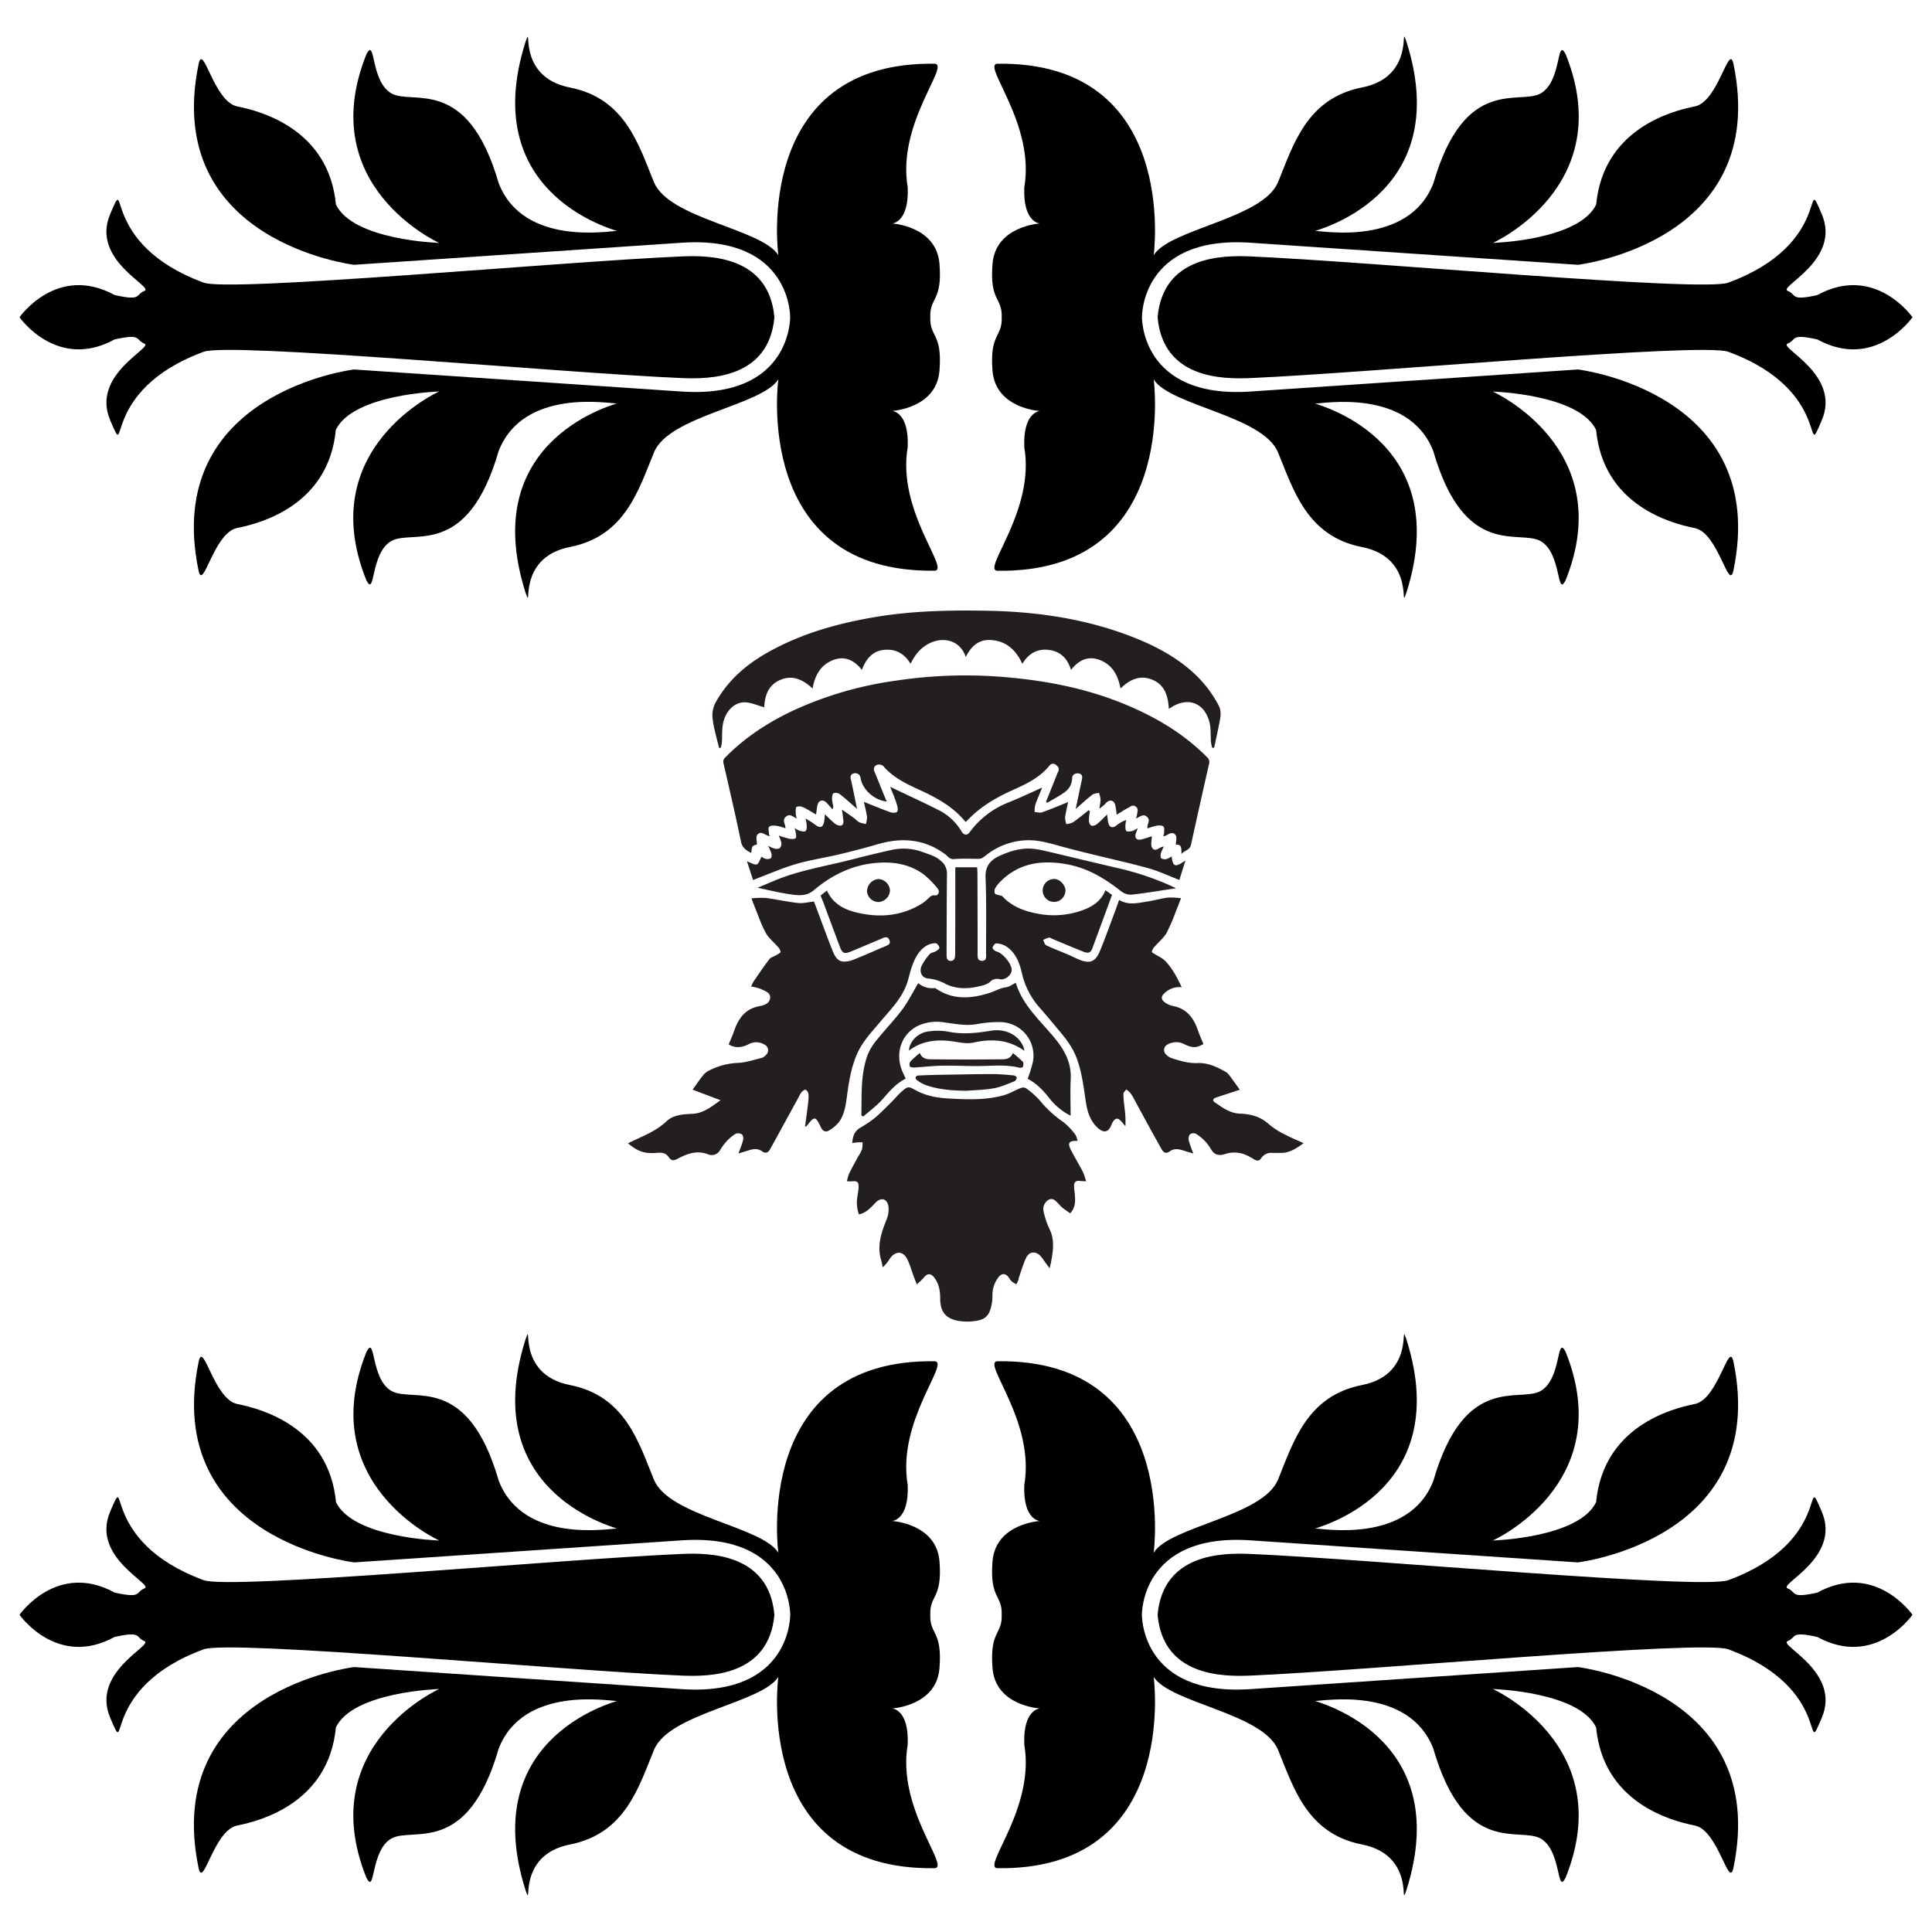 <svg id="Livello_1" data-name="Livello 1" xmlns="http://www.w3.org/2000/svg" viewBox="0 0 841.89 841.89">
  <defs>
    <style>
      .cls-1 {
        fill: #231f20;
      }
    </style>
  </defs>
  <title>Glos</title>
  <g>
    <path class="cls-1" d="M273.65,498.23c5.73-2.93,11.91-5,16.77-9.6,3-2.88,7.29-3.06,11.29-3.27,4.92-.26,8.4-3.17,12.27-5.93l-12.17-4.59c1.54-2.14,3-4.33,4.64-6.37a7.88,7.88,0,0,1,2.71-2.07,30.65,30.65,0,0,1,12.25-3.23c3.5-.11,7-1.32,10.45-2.16a4.47,4.47,0,0,0,2-1.37,2.72,2.72,0,0,0-.73-4.44,6.8,6.8,0,0,0-6.8-.22c-3.05,1.6-6.06,1.85-8.79.12.8-2,1.7-3.91,2.39-5.92,1.86-5.46,4.9-9.62,11-10.73,2.13-.39,4.45-1.19,4.67-3.57s-2.25-3-3.94-3.88a21,21,0,0,0-4.33-1.11,14.91,14.91,0,0,1,1.07-2.23c2.25-3.28,4.47-6.58,6.9-9.73.66-.84,2-1.13,3-1.73.69-.43,1.86-1,1.86-1.45a4.36,4.36,0,0,0-1.31-2.28c-1.73-2-4-3.78-5.23-6.08-1.95-3.59-3.24-7.55-4.8-11.35-.4-1-.78-2-1.39-3.57a41.47,41.47,0,0,1,6.33-.17c4.68.61,9.31,1.67,14,2.19,2.17.24,4.43-.38,6.95-.63.87,2.34,2,5.3,3.08,8.26,1.65,4.38,3.23,8.78,5,13.12.91,2.26,2,4.66,4.89,4.79a11.23,11.23,0,0,0,4.49-.94c4.12-1.63,8.17-3.44,12.24-5.18.25-.11.51-.19.76-.3,1.31-.63,3.25-1,2.38-3s-2.49-1-3.85-.39c-4.25,1.77-8.49,3.59-12.75,5.35-3.13,1.29-3.9.92-5.09-2.29l-7.2-19.36c-.31-.83-.67-1.63-1.1-2.67l2.79-2.19c3,6.63,8.85,8.86,15.19,10.07,9.19,1.76,18,.66,26.09-4.3a20.72,20.72,0,0,0,2.85-2.29c.84-.75,1.44-1.56,2.91-1.36s2.33-1.7,1.15-3.06a37.86,37.86,0,0,0-6.3-6.29c-6.54-4.65-14.08-5.55-21.82-4.66-9.78,1.13-18.3,5.41-25.72,11.71-3.56,3-7.38,2.27-11.21,1.69-4.45-.67-8.84-1.78-13.42-2.73,2.44-1,5-2.05,7.47-3.11,10.56-4.44,21.86-6.19,32.87-9,5.91-1.49,11.82-3,17.76-4.28a24,24,0,0,1,14,.87c2.77,1.06,5.68,1.76,7.94,3.92a7,7,0,0,1,2.55,5.46c-.14,11.36-.13,22.72-.17,34.08V416c0,1.27.07,2.66,1.72,2.73s2-1.41,2-2.72c.05-6.94.06-13.88.07-20.82,0-5.64,0-11.27,0-17.25h9.51c.06,1.08.15,1.94.15,2.81Q426,398,426,415.24c0,1.46-.22,3.4,1.85,3.46,2.23.06,1.84-1.95,1.84-3.37,0-11,.19-22.05-.22-33.06-.17-4.83,2.16-7.49,5.87-9.21,4.88-2.27,10.05-3.84,15.56-3.11,2.48.33,4.92.94,7.36,1.51,9.75,2.29,19.47,4.67,29.23,6.91a122.18,122.18,0,0,1,22.88,7.7c.6.27,1.18.58,2.11,1-6.74,1-13.09,2.1-19.49,2.8a7.09,7.09,0,0,1-4.6-1.6c-7.12-5.65-14.81-10.15-23.84-11.72-10.57-1.84-20.48-.54-28.51,7.5a14.22,14.22,0,0,0-2.37,3,2.82,2.82,0,0,0-.17,2.23c.23.47,1.2.61,1.86.85.46.16,1.11.09,1.39.4,4.06,4.41,9.33,6.44,15,7.53a36.77,36.77,0,0,0,20.45-1.59c4.17-1.6,7.72-4,9.5-8.55l2.88,2.05c-2.87,7.81-5.7,15.52-8.56,23.23-.74,2-1.71,2.39-4.06,1.46-4.47-1.78-8.9-3.67-13.34-5.51-.5-.2-1.05-.66-1.49-.58a14.5,14.5,0,0,0-2.56,1c.42.81.63,2,1.29,2.35,3.05,1.45,6.23,2.63,9.34,3.95,1.78.75,3.49,1.68,5.29,2.39,4.75,1.87,7,.61,8.88-4,2.34-5.7,4.41-11.52,6.58-17.3.59-1.57,1.12-3.16,1.71-4.81,4.14,2.49,8.36,1.3,12.52.66,2.94-.45,5.82-1.31,8.76-1.68a33.82,33.82,0,0,1,5.71.28c-.81,2.09-1.45,3.77-2.13,5.44a87.72,87.72,0,0,1-4.15,9.64c-1.23,2.17-3.32,3.84-5,5.79a4.86,4.86,0,0,0-1.44,2.42c0,.46,1.29,1,2,1.5a19.79,19.79,0,0,1,3.47,2.19c3.32,3.28,5.44,7.36,7.54,11.82a9.12,9.12,0,0,0-7.33,2.43c-1.74,1.44-1.78,2.88,0,4.18a9.64,9.64,0,0,0,3.67,1.59c5.82,1.16,8.82,5.08,10.64,10.34.71,2.07,1.64,4.08,2.49,6.18-2.9,1.71-4.67,1.84-8.17.18a7.52,7.52,0,0,0-7.38,0,2.66,2.66,0,0,0-.72,4.41,6,6,0,0,0,2.34,1.55c3.67,1.17,7.32,2.35,11.29,2.17,4.49-.21,8.44,1.65,12.24,3.78a5.55,5.55,0,0,1,1.64,1.49c1.54,2,3,4.14,4.61,6.35l-10.32,3.39c-1.33.44-1.76,1.3-.54,2.13,3.33,2.28,6.57,4.74,10.93,4.9,4.68.17,9,1.26,12.65,4.66a33,33,0,0,0,7,4.45c2.55,1.38,5.26,2.47,8.09,3.77-3.13,2.21-6.16,4.38-10.21,4.23-1.16,0-2.32,0-3.47,0a5.09,5.09,0,0,0-4.75,2.24c-.89,1.37-1.88,1.32-3.09.6-.87-.51-1.75-1-2.65-1.49a12.82,12.82,0,0,0-10.2-.81c-2.35.76-4.4.42-5.84-1.88a21.87,21.87,0,0,0-2.6-3.62,20.5,20.5,0,0,0-4.16-3.4,2.71,2.71,0,0,0-2.59.28,3.33,3.33,0,0,0-.49,2.7,57,57,0,0,0,2,5.64c-1.63-.48-3.13-.89-4.6-1.37-2-.64-3.88-.85-5.65.41s-2.82.52-3.71-1.1c-1.59-2.92-3.24-5.8-4.84-8.72-2.5-4.57-5-9.16-7.46-13.73a13.11,13.11,0,0,0-1.44-2.11,11.31,11.31,0,0,0-1.54-1.29c-.44.62-1.24,1.25-1.24,1.87,0,2.16.31,4.31.53,6.46a43.48,43.48,0,0,1,.33,7.68c-.68-.8-1.31-1.65-2.06-2.38-1.32-1.3-2.23-1.2-3.3.33a6.81,6.81,0,0,0-.71,1.46c-1.27,3.25-3.3,3.74-5.95,1.35-3.3-3-4.54-7-5.19-11.21-1-6.63-1.74-13.3-4.19-19.64-2.27-5.86-6.49-10.3-10.36-15-2.07-2.52-4.25-5-6.36-7.44a33.86,33.86,0,0,1-7.05-14.49c-1.07-4.56-2.83-8.85-7-11.48a9,9,0,0,0-4.13-1.17c-.53,0-1.48,1.17-1.57,1.89-.06.48,1,1.46,1.64,1.62,2.76.66,6.71,5.31,6.67,8.1,0,2.22-2.9,4.55-5.23,4a4.27,4.27,0,0,0-4.28,1.25c-1.41,1.22-3.65,1.65-5.61,2.06-4.62,1-9.37.87-13.57-1.2a19.61,19.61,0,0,0-7.59-2.39c-3-.23-4.2-3.08-2.82-5.82a24.65,24.65,0,0,1,3.47-4.91c.54-.61,1.71-.63,2.49-1.1s1.71-1.14,1.65-1.6c-.1-.74-1-1.93-1.53-1.94a7.42,7.42,0,0,0-3.81.9c-3.68,2.12-5.43,5.75-6.75,9.59-.74,2.17-1.19,4.44-1.91,6.63-2.23,6.8-7.23,11.7-11.68,17-3.65,4.36-7.65,8.47-10.05,13.78-2.69,6-3.69,12.32-4.55,18.71-.54,4-1.07,8.14-3.63,11.48a15.19,15.19,0,0,1-4.26,3.53c-1.48.89-2.71.15-3.45-1.4-2.36-5-2.81-5-6.14-.67a6.76,6.76,0,0,1-.8.41c.49-3.74,1-7.09,1.35-10.45a17.18,17.18,0,0,0,.15-3.85,2.81,2.81,0,0,0-1.24-1.86c-.29-.17-1.24.53-1.7,1a8.86,8.86,0,0,0-1.14,1.91q-6.25,11.4-12.49,22.8c-.89,1.65-1.93,2.36-3.7,1.1s-3.71-1-5.66-.41c-1.45.48-2.93.9-4.58,1.4.76-2.07,1.53-3.86,2-5.72a3,3,0,0,0-.38-2.53,3,3,0,0,0-2.75-.37,19,19,0,0,0-4.14,3.42,24,24,0,0,0-2.74,3.78,4.17,4.17,0,0,1-5.33,1.75c-4.74-1.78-8.93-.29-13,1.89-1.68.9-2.82,1.22-4.06-.66s-3.15-2-5.11-1.84C279.76,503,277.07,500.9,273.65,498.23Z"/>
    <path class="cls-1" d="M512.4,368.13c0-1.56.56-3.38-.11-4.24-1.68-2.15-3.47.31-5.43.56a5.45,5.45,0,0,0,.39-1.37c0-1,.27-2.38-.26-2.91s-2-.52-2.93-.37a27.39,27.39,0,0,0-4,1.2c-.52-1.73,1.55-3.4-.18-5s-3.19,0-4.86.66a14.15,14.15,0,0,0,.66-3.07,2,2,0,0,0-3.27-2c-2,1-3.83,2.23-5.83,3.43a33.09,33.09,0,0,0-.6-4.26c-.56-2.06-2.32-2.49-3.87-1a15,15,0,0,1-3.06,2.61,29.19,29.19,0,0,0,.53-4,12.25,12.25,0,0,0-.7-2.9c-1,.27-2.15.28-2.89.85-2.39,1.86-4.63,3.93-7.25,6.19,1-4.56,1.79-8.68,2.72-12.77.33-1.48,0-2.58-1.52-2.73-1.32-.13-2.7.44-2.73,2.08a7.63,7.63,0,0,1-3.55,6.32c-2.35,1.65-4.92,3-7.39,4.43l-.44-.52q2.08-5.19,4.18-10.39c.35-.88.66-1.78,1.08-2.63.65-1.32.11-2.2-.94-3a1.92,1.92,0,0,0-2.88.38c-4.13,5.08-9.8,7.84-15.59,10.43-6.47,2.89-12.62,6.31-17.87,11.14-1,.92-1.93,1.9-2.89,2.86-.13-.06-.29-.08-.36-.17-5.38-6.55-12.61-10.43-20.13-13.86-5.77-2.63-11.42-5.38-15.64-10.39a3,3,0,0,0-2.62-.4,2,2,0,0,0-1.15,2.82c1.46,3.56,2.89,7.14,4.34,10.71.32.8.68,1.58,1.06,2.44C381,348.76,375.75,344,375,339a2.27,2.27,0,0,0-2.8-2c-1.38.16-1.78,1.22-1.44,2.61.5,2,.9,4.09,1.33,6.15l1.38,6.72c-2.74-2.38-5.05-4.5-7.51-6.42a3.18,3.18,0,0,0-2.69-.43c-.52.23-.71,1.59-.71,2.44a19.78,19.78,0,0,0,.53,3.2,2,2,0,0,1-.37,1.37c-.88-1-1.69-2-2.64-2.95-1.53-1.46-3.33-.95-3.84,1.1-.31,1.24-.39,2.54-.63,4.15-1.88-1.08-3.65-2.25-5.56-3.14a3.69,3.69,0,0,0-2.89-.21c-.5.28-.43,1.75-.43,2.69a12,12,0,0,0,.46,2.36c-1.62-.55-2.92-2.39-4.76-.71s0,3.16-.18,5a24.79,24.79,0,0,0-3.83-1.08c-1.1-.13-2.58-.2-3.26.41-.53.47-.11,2-.06,3.11a4.64,4.64,0,0,0,.32,1c-2-.26-3.79-2.67-5.45-.57-.68.85-.12,2.67-.12,4.19-.35.16-1.43.29-1.89.9s-.41,1.76-.61,2.8c-2.07-1.12-3.89-2.1-4.47-5-2.34-11.37-5-22.69-7.58-34a2.45,2.45,0,0,1,.76-2.64c8.74-8.9,19-15.51,30.27-20.74a158.3,158.3,0,0,1,44-12.7A203,203,0,0,1,434,294.76c19.39,1.35,38.37,4.72,56.43,12.24,13.21,5.5,25.37,12.65,35.52,22.92a2.78,2.78,0,0,1,.9,3q-4,17.57-7.86,35.2c-.5,2.3-2.7,2.38-4.15,4C514.8,369.85,515,367.68,512.4,368.13Z"/>
    <path class="cls-1" d="M469.57,497.15c-3.83-.11-4.47.88-2.88,4s3.51,6.27,5.17,9.45a31.69,31.69,0,0,1,1.42,4.16c-1.2-.06-2-.05-2.75-.16-1.63-.23-2.52.5-2.5,2.09s.3,3.09.4,4.64c.17,2.57.06,5.09-2.1,7.38-1.05-.76-2.32-1.6-3.51-2.55a23.4,23.4,0,0,1-1.7-1.75c-1.16-1.12-2.24-2.56-4.17-1.61a4.71,4.71,0,0,0-2.16,5.25,34.86,34.86,0,0,0,2.34,7.11c2.59,4.89,1.78,9.84.87,14.85-.13.72-.32,1.42-.61,2.66-.94-1.28-1.61-2.16-2.27-3.06a19,19,0,0,0-1.82-2.43c-2.19-2.11-4.89-1.8-6.19,1s-2.14,5.78-3.17,8.7c-.11.31-.07.68-.19,1-.25.6-.56,1.17-.85,1.75a10,10,0,0,1-1.86-1.08,9.1,9.1,0,0,1-1.38-1.75c-1.42-2.11-3.27-2.11-4.73,0a12.65,12.65,0,0,0-2.47,7.59,18.93,18.93,0,0,1-.41,4.44c-1,4.63-2.79,6.33-7.5,6.85a23.46,23.46,0,0,1-6.85-.08c-5.62-1-8-4-8-9.77,0-3.27-.51-6.32-2.5-9-1.54-2.1-3.17-2.05-4.72,0a23.12,23.12,0,0,1-3,2.82c-.44-1.13-.88-2.26-1.3-3.4-.88-2.4-1.59-4.87-2.65-7.19-1.83-4-5.26-4.21-7.78-.57a18.38,18.38,0,0,1-3.08,3.76c-.24-1.06-.4-2.15-.71-3.19-1.83-6.11,0-11.7,2.25-17.31a12.16,12.16,0,0,0,.95-6c-.55-3.49-3.25-4.15-5.7-1.63-2,2.09-3.89,4.35-7.17,5.06a15.37,15.37,0,0,1-.78-7c.22-1.6.56-3.2.63-4.82.11-2.29-.61-2.85-2.9-2.59-.59.06-1.19,0-2.18,0a20.29,20.29,0,0,1,.95-3.39c1.26-2.54,2.67-5,4-7.52a18.11,18.11,0,0,0,1.61-3,13.59,13.59,0,0,0,.26-3.08c-.93,0-1.87,0-2.81.06a13.72,13.72,0,0,0-1.66.31c.09-2.95.93-5.19,3.38-6.69a52.25,52.25,0,0,0,6.43-4.31c2.58-2.17,4.93-4.63,7.33-7,1.5-1.48,2.8-3.17,4.4-4.52,2.79-2.38,2.95-2.26,6.08-.54,4.5,2.47,9.46,3.33,14.5,3.6,8,.44,16.06.76,23.89-1.43,2.51-.7,4.8-2.13,7.24-3.1a2.9,2.9,0,0,1,2.33,0,33.5,33.5,0,0,1,6.08,5.34,49.16,49.16,0,0,0,10.48,9.58,29.57,29.57,0,0,1,5.09,5.43A9.17,9.17,0,0,1,469.57,497.15Z"/>
    <path class="cls-1" d="M420.84,286.32c-2.67-8.4-12.23-9.64-19.12-3.83a18.23,18.23,0,0,0-2.85,3.16,37.2,37.2,0,0,0-2.09,3.59c-2.8-4.66-6.87-6.78-12.3-5.95-4,.62-7,3.48-8.91,8.62-3.5-4.45-7.85-6.38-13.21-4-5,2.25-7.31,6.65-8.27,12.12-4.12-3.81-8.63-6.08-14.08-3.76s-6.74,7.2-7,11.94c-2.78-.76-5.51-2.06-8.28-2.16-4.7-.16-8.64,3.82-9.69,9.4-.5,2.64-.3,5.4-.48,8.1a16.09,16.09,0,0,1-.49,2.35l-.73,0c-.65-2.62-1.34-5.23-1.94-7.86a39.06,39.06,0,0,1-.85-4.79,11.66,11.66,0,0,1,1.34-7.22c5.4-9.72,13.46-16.61,23-21.92,14.46-8.08,30.14-12.46,46.39-15.21s32.83-3.07,49.33-2.75c20.42.39,40.49,3.21,59.77,10.23,10.92,4,21.3,9.06,30,17.09a52.24,52.24,0,0,1,10.69,14c1.33,2.51.75,5.18.25,7.77-.69,3.55-1.49,7.07-2.25,10.61h-.85a19.72,19.72,0,0,1-.53-2.49c-.23-2.89.06-5.91-.66-8.67-2.22-8.55-9.44-11.15-16.83-6.34l-.86.53c-.34-5.45-1.68-10.34-7.06-12.62s-9.9-.26-14,3.77c-1-5.34-3.22-9.84-8.27-12.11-5.39-2.43-9.74-.54-13.31,4-1.47-4.79-4.35-7.9-9.2-8.65-5.29-.82-9.23,1.4-12,6-2.86-6.22-7.32-10.21-14.31-10.39C426.6,278.79,423.28,281.36,420.84,286.32Z"/>
    <path class="cls-1" d="M387.89,342.87c7.64,3.65,15,7,22.23,10.7a24.42,24.42,0,0,1,9,8.93c.92,1.44,2.35,1.59,3.3.3a38.36,38.36,0,0,1,16.72-13c5-2,9.9-4.34,15-6.6-1,2.45-2.09,4.93-3,7.48a12.69,12.69,0,0,0-.28,3.17c1.08.06,2.29.47,3.23.13,3.8-1.35,7.52-2.94,11.37-4.48-.42,2-1,4.33-1.34,6.68a9.19,9.19,0,0,0,.56,2.93,9,9,0,0,0,2.89-.77c2.36-1.65,4.57-3.5,6.84-5.28l.52.44a24.46,24.46,0,0,0-.43,4c0,.82.47,2,1.07,2.3a3,3,0,0,0,2.44-.7c1.5-1.2,2.82-2.63,4.41-4.15.24,1.58.31,2.73.6,3.83.5,1.84,1.89,2.16,3.37,1a15.16,15.16,0,0,1,4.4-2.48,13.12,13.12,0,0,0-.39,2.38c0,.87,0,2.23.49,2.49.69.39,1.85.1,2.77-.12a10.37,10.37,0,0,0,2.18-1.29c-.41,1.1-.7,1.78-.92,2.49-.58,1.85.41,3,2.31,2.57,1.71-.39,3.37-1,4.69-1.4,0,1.66-.64,3.81.14,5,1.39,2.17,3.16-.43,5.09-.51a18.28,18.28,0,0,0-1.31,3c-.17.69-.16,1.83.25,2.15a3.18,3.18,0,0,0,2.34.25,8.2,8.2,0,0,0,2.15-1.15c.47,5.23,2.06,4.48,6,1.79-1,3.14-1.82,5.8-2.66,8.49-4.56-1.75-8.75-3.73-13.15-5-7.67-2.16-15.47-3.85-23.21-5.76-4.67-1.15-9.35-2.28-14-3.54-5.24-1.41-10.39-3.12-15.93-3a30.14,30.14,0,0,0-16.22,5.26c-1.18.79-2.22,1.75-3.42,2.49a3.59,3.59,0,0,1-1.86.35c-3.45,0-6.93-.21-10.35.12-1.92.18-2.72-1.2-3.74-2-9.12-6.79-19-7.57-29.6-4.47-5.52,1.62-11.1,3.06-16.7,4.4-6.25,1.48-12.65,2.41-18.81,4.21-5.9,1.72-11.56,4.23-17.33,6.4l-1.45.58-2.66-8.17c1.64.59,3.08,1.61,4.24,1.37.85-.18,1.34-2,2.13-3.38a5.67,5.67,0,0,0,1.73.93,3.11,3.11,0,0,0,2.33-.27c.4-.33.39-1.47.21-2.16a20.67,20.67,0,0,0-1.46-3.24,14.61,14.61,0,0,0,2.8,1.21,3.23,3.23,0,0,0,2.37-.2,3,3,0,0,0,.64-2.34,14.09,14.09,0,0,0-1.16-3.13,44.5,44.5,0,0,0,4.61,1.37c.91.18,2.23.26,2.76-.25s.11-1.78,0-2.71a11.3,11.3,0,0,0-.47-1.71,10.75,10.75,0,0,0,2.19,1.21c.85.22,2,.52,2.58.13s.56-1.61.56-2.46a16.66,16.66,0,0,0-.56-3,39.33,39.33,0,0,1,4.25,2.69c2,1.61,3.34,1.28,3.87-1.19a29.94,29.94,0,0,0,.32-3.38c1.55,1.49,2.77,2.81,4.16,3.9a4.15,4.15,0,0,0,2.76,1.09c1.41-.28,1.23-1.72,1.09-2.89s-.3-2.27-.55-4.13c2.2,1.56,3.94,2.75,5.64,4a12.81,12.81,0,0,0,1.87,1.55,16.44,16.44,0,0,0,2.9.74,9.3,9.3,0,0,0,.53-3c-.33-2.33-.94-4.62-1.38-6.65,3.84,1.53,7.68,3.14,11.58,4.54.88.32,2.58.28,2.91-.23.46-.73.22-2.12-.11-3.09C390.1,348.11,389,345.6,387.89,342.87Z"/>
    <path class="cls-1" d="M375.36,486c.17-8.78-.38-17.65,2.64-26.12a24.19,24.19,0,0,1,4.08-6.71c3.6-4.51,7.66-8.66,11.1-13.28,2.64-3.54,4.62-7.58,6.95-11.48a9.27,9.27,0,0,0,7.17,2.14c.22,0,.49.18.71.33,7.39,5,15.34,4.28,23.21,1.79,2.4-.76,4.6-2.14,7.24-2.48,1.39-.18,2.66-1.2,4.19-1.94,3,10.09,11.05,16.79,17.41,24.7,4.1,5.1,6.84,10.47,6.52,17.23-.25,5.27-.05,10.57-.05,16a27.65,27.65,0,0,1-9-7.28c-2.78-3.59-5.81-6.82-9.72-8.78a62,62,0,0,0,2.3-7.44,14.63,14.63,0,0,0-14.21-17.29,50.56,50.56,0,0,0-10.12.86c-4.82.88-9.45-.1-14.15-.71a20.22,20.22,0,0,0-10.8,1.09c-7.71,3.28-11,11.81-7.72,20,.45,1.12,1,2.19,1.57,3.39-4.18,2.1-7.07,5.46-10,8.87-2.49,2.87-5.67,5.14-8.55,7.68Z"/>
    <path class="cls-1" d="M421.07,475.32c-5.82-.08-11.56-.46-17.1-2.29a15,15,0,0,1-4.26-2.26c-1.22-.93-.89-2,.65-2.12,4.8-.24,9.61-.29,14.41-.38,6-.1,11.92-.24,17.88-.22,3,0,6,.29,8.92.55.54,0,1.45.58,1.47.93a2,2,0,0,1-.91,1.61c-2.94,1.14-5.87,2.51-8.94,3.07C429.22,474.94,425.12,475,421.07,475.32Z"/>
    <path class="cls-1" d="M446.34,457.88c-6.87-4.94-14.35-5.3-22.07-3.57-2.83.63-5.45.05-8.19-.39-7.08-1.12-13.95-.69-20,3.88.15-3.62,3.5-7.49,7.92-8.24a26.55,26.55,0,0,1,9.45.05c6.21,1.24,12.28.54,18.36-.47,6.51-1.08,12.63,2.11,14.41,7.79A5.6,5.6,0,0,1,446.34,457.88Z"/>
    <path class="cls-1" d="M400.81,458.86c1.17,2.81,3.44,2.73,5.38,2.75q15,.15,30,0c1.88,0,4.06,0,5.18-2.74a54.33,54.33,0,0,1,4.33,3.8c.39.42.28,1.5.07,2.18-.08.28-1.08.54-1.56.41-5.56-1.39-11.18-.84-16.8-.73s-11.12-.25-16.68-.15c-4.11.07-8.22.56-12.33.8-.65,0-1.74-.07-1.89-.42a2.41,2.41,0,0,1,.17-2.17A49.09,49.09,0,0,1,400.81,458.86Z"/>
    <path class="cls-1" d="M464.29,388.21a5.05,5.05,0,0,1-4.84,4.82,5,5,0,1,1-.18-10C461.73,382.94,464.29,385.6,464.29,388.21Z"/>
    <path class="cls-1" d="M387.81,388.07a5.29,5.29,0,0,1-5,5,5.06,5.06,0,0,1-5-4.67,5.48,5.48,0,0,1,4.86-5.35A5.26,5.26,0,0,1,387.81,388.07Z"/>
  </g>
  <g>
    <g>
      <path d="M339.16,111.18s-11.52-84.59,68.25-83.41C414,28.43,390.78,54,395.54,81.6c.66,15.36-6.76,15.79-6.76,15.79s19.29,1.09,20.61,17.57-4.33,14.48-4,23.28c-.34,8.77,5.31,6.79,4,23.28s-20.61,17.54-20.61,17.54,7.42.43,6.76,15.82c-4.76,27.58,18.41,53.17,11.87,53.8-79.77,1.21-68.25-83.38-68.25-83.38C332,176.74,291.61,181.09,285,197.09s-12.41,36.52-36.57,41.25S232.5,268,229,258.23c-21.78-68.51,42.25-82.64,39.67-82.44s-40.59-7-51.39,20.78c-13.68,47.33-37.58,33.91-46.78,39.19s-6.88,24.73-10.84,17.14c-23.22-57.62,31.68-82.3,31.68-82.3s-37.5,1.09-45,16.71c-3.12,32.85-32.7,40.74-43,42.77s-14.85,28.15-16.86,18.37C70.55,171.06,154.25,161,154.25,161l143,9.63c47.69,3.1,47.06-32.42,47.06-32.42s.63-35.54-47.06-32.45l-142.95,9.63s-83.7-10-67.77-87.42c2-9.75,6.57,16.36,16.86,18.4s39.87,9.92,43,42.77c7.54,15.62,45,16.71,45,16.71s-54.9-24.68-31.68-82.3c4-7.59,1.64,11.87,10.84,17.14s33.1-8.14,46.78,39.19c10.8,27.75,48.81,20.58,51.39,20.78S207.25,86.76,229,18.25c3.47-9.77-4.79,15.16,19.38,19.89s30,25.23,36.57,41.22S332,99.72,339.16,111.18Z"/>
      <path d="M88.7,123.14c11,4.33,156.37-9.2,208.51-11.41,12-.51,37.89-.2,40.24,26.52-2.35,26.71-28.2,27-40.24,26.51C245.07,162.53,99.74,149,88.7,153.32c-46.18,17-32.13,49.85-40.67,29.82s19-31.68,14.9-33.4-1-4.5-13-1.83C24.84,161.67,8.5,138.25,8.5,138.25S24.84,114.8,50,128.59c12,2.66,8.83-.15,13-1.87S39.49,113.37,48,93.33,42.52,106.14,88.7,123.14Z"/>
    </g>
    <g>
      <path d="M502.73,111.18s11.52-84.59-68.25-83.41c-6.54.66,16.63,26.25,11.87,53.83-.66,15.36,6.76,15.79,6.76,15.79S433.82,98.48,432.5,115s4.33,14.48,4,23.28c.34,8.77-5.31,6.79-4,23.28s20.61,17.54,20.61,17.54-7.42.43-6.76,15.82c4.76,27.58-18.41,53.17-11.87,53.8,79.77,1.21,68.25-83.38,68.25-83.38,7.17,11.44,47.55,15.79,54.18,31.79s12.41,36.52,36.57,41.25,15.91,29.66,19.38,19.89c21.78-68.51-42.25-82.64-39.67-82.44s40.59-7,51.39,20.78c13.68,47.33,37.58,33.91,46.78,39.19s6.88,24.73,10.84,17.14c23.22-57.62-31.68-82.3-31.68-82.3s37.5,1.09,45,16.71c3.12,32.85,32.7,40.74,43,42.77s14.85,28.15,16.86,18.37C771.34,171.06,687.64,161,687.64,161l-142.95,9.63c-47.69,3.1-47.06-32.42-47.06-32.42s-.63-35.54,47.06-32.45l142.95,9.63s83.7-10,67.77-87.42c-2-9.75-6.57,16.36-16.86,18.4s-39.87,9.92-43,42.77c-7.54,15.62-45,16.71-45,16.71s54.9-24.68,31.68-82.3c-4-7.59-1.64,11.87-10.84,17.14s-33.1-8.14-46.78,39.19c-10.8,27.75-48.81,20.58-51.39,20.78s61.45-13.93,39.67-82.44c-3.47-9.77,4.79,15.16-19.38,19.89s-30,25.23-36.57,41.22S509.9,99.72,502.73,111.18Z"/>
      <path d="M753.19,123.14c-11,4.33-156.37-9.2-208.51-11.41-12-.51-37.89-.2-40.24,26.52,2.35,26.71,28.2,27,40.24,26.51,52.14-2.23,197.47-15.73,208.51-11.44,46.18,17,32.13,49.85,40.67,29.82s-19-31.68-14.9-33.4,1-4.5,12.95-1.83c25.14,13.76,41.48-9.66,41.48-9.66s-16.34-23.45-41.48-9.66c-11.95,2.66-8.83-.15-12.95-1.87s23.44-13.35,14.9-33.39S799.37,106.14,753.19,123.14Z"/>
    </g>
  </g>
  <g>
    <g>
      <path d="M339.16,676.59S327.64,592,407.41,593.18c6.54.66-16.63,26.25-11.87,53.83.66,15.36-6.76,15.79-6.76,15.79s19.29,1.09,20.61,17.57-4.33,14.48-4,23.28c-.34,8.77,5.31,6.79,4,23.28s-20.61,17.54-20.61,17.54,7.42.43,6.76,15.82c-4.76,27.58,18.41,53.17,11.87,53.8-79.77,1.21-68.25-83.38-68.25-83.38C332,742.15,291.61,746.5,285,762.5S272.57,799,248.41,803.75,232.5,833.41,229,823.64C207.25,755.13,271.28,741,268.7,741.2s-40.59-7-51.39,20.78c-13.68,47.33-37.58,33.91-46.78,39.19s-6.88,24.73-10.84,17.14c-23.22-57.62,31.68-82.3,31.68-82.3s-37.5,1.09-45,16.71c-3.12,32.85-32.7,40.74-43,42.77s-14.85,28.15-16.86,18.37c-15.93-77.39,67.77-87.42,67.77-87.42l143,9.63c47.69,3.09,47.06-32.42,47.06-32.42s.63-35.54-47.06-32.45l-142.95,9.63s-83.7-10-67.77-87.42c2-9.75,6.57,16.36,16.86,18.4s39.87,9.92,43,42.77c7.54,15.62,45,16.71,45,16.71s-54.9-24.68-31.68-82.3c4-7.59,1.64,11.87,10.84,17.14s33.1-8.14,46.78,39.19c10.8,27.74,48.81,20.58,51.39,20.78S207.25,652.17,229,583.66c3.47-9.77-4.79,15.16,19.38,19.89s30,25.23,36.57,41.22S332,665.12,339.16,676.59Z"/>
      <path d="M88.7,688.55c11,4.33,156.37-9.2,208.51-11.41,12-.51,37.89-.2,40.24,26.52-2.35,26.71-28.2,27-40.24,26.51-52.14-2.23-197.47-15.74-208.51-11.44-46.18,17-32.13,49.85-40.67,29.82s19-31.68,14.9-33.4-1-4.5-13-1.83C24.84,727.08,8.5,703.66,8.5,703.66S24.84,680.21,50,694c12,2.66,8.83-.15,13-1.87S39.49,678.78,48,658.74,42.52,671.55,88.7,688.55Z"/>
    </g>
    <g>
      <path d="M502.73,676.59s11.52-84.59-68.25-83.41c-6.54.66,16.63,26.25,11.87,53.83-.66,15.36,6.76,15.79,6.76,15.79s-19.29,1.09-20.61,17.57,4.33,14.48,4,23.28c.34,8.77-5.31,6.79-4,23.28s20.61,17.54,20.61,17.54-7.42.43-6.76,15.82c4.76,27.58-18.41,53.17-11.87,53.8,79.77,1.21,68.25-83.38,68.25-83.38,7.17,11.44,47.55,15.79,54.18,31.79s12.41,36.52,36.57,41.25,15.91,29.66,19.38,19.89c21.78-68.51-42.25-82.64-39.67-82.44s40.59-7,51.39,20.78c13.68,47.33,37.58,33.91,46.78,39.19s6.88,24.73,10.84,17.14c23.22-57.62-31.68-82.3-31.68-82.3s37.5,1.09,45,16.71c3.12,32.85,32.7,40.74,43,42.77s14.85,28.15,16.86,18.37c15.93-77.39-67.77-87.42-67.77-87.42l-142.95,9.63c-47.69,3.09-47.06-32.42-47.06-32.42s-.63-35.54,47.06-32.45l142.95,9.63s83.7-10,67.77-87.42c-2-9.75-6.57,16.36-16.86,18.4s-39.87,9.92-43,42.77c-7.54,15.62-45,16.71-45,16.71s54.9-24.68,31.68-82.3c-4-7.59-1.64,11.87-10.84,17.14s-33.1-8.14-46.78,39.19c-10.8,27.74-48.81,20.58-51.39,20.78s61.45-13.93,39.67-82.44c-3.47-9.77,4.79,15.16-19.38,19.89s-30,25.23-36.57,41.22S509.9,665.12,502.73,676.59Z"/>
      <path d="M753.19,688.55c-11,4.33-156.37-9.2-208.51-11.41-12-.51-37.89-.2-40.24,26.52,2.35,26.71,28.2,27,40.24,26.51,52.14-2.23,197.47-15.74,208.51-11.44,46.18,17,32.13,49.85,40.67,29.82s-19-31.68-14.9-33.4,1-4.5,12.95-1.83c25.14,13.76,41.48-9.66,41.48-9.66s-16.34-23.45-41.48-9.66c-11.95,2.66-8.83-.15-12.95-1.87s23.44-13.35,14.9-33.39S799.37,671.55,753.19,688.55Z"/>
    </g>
  </g>
</svg>
